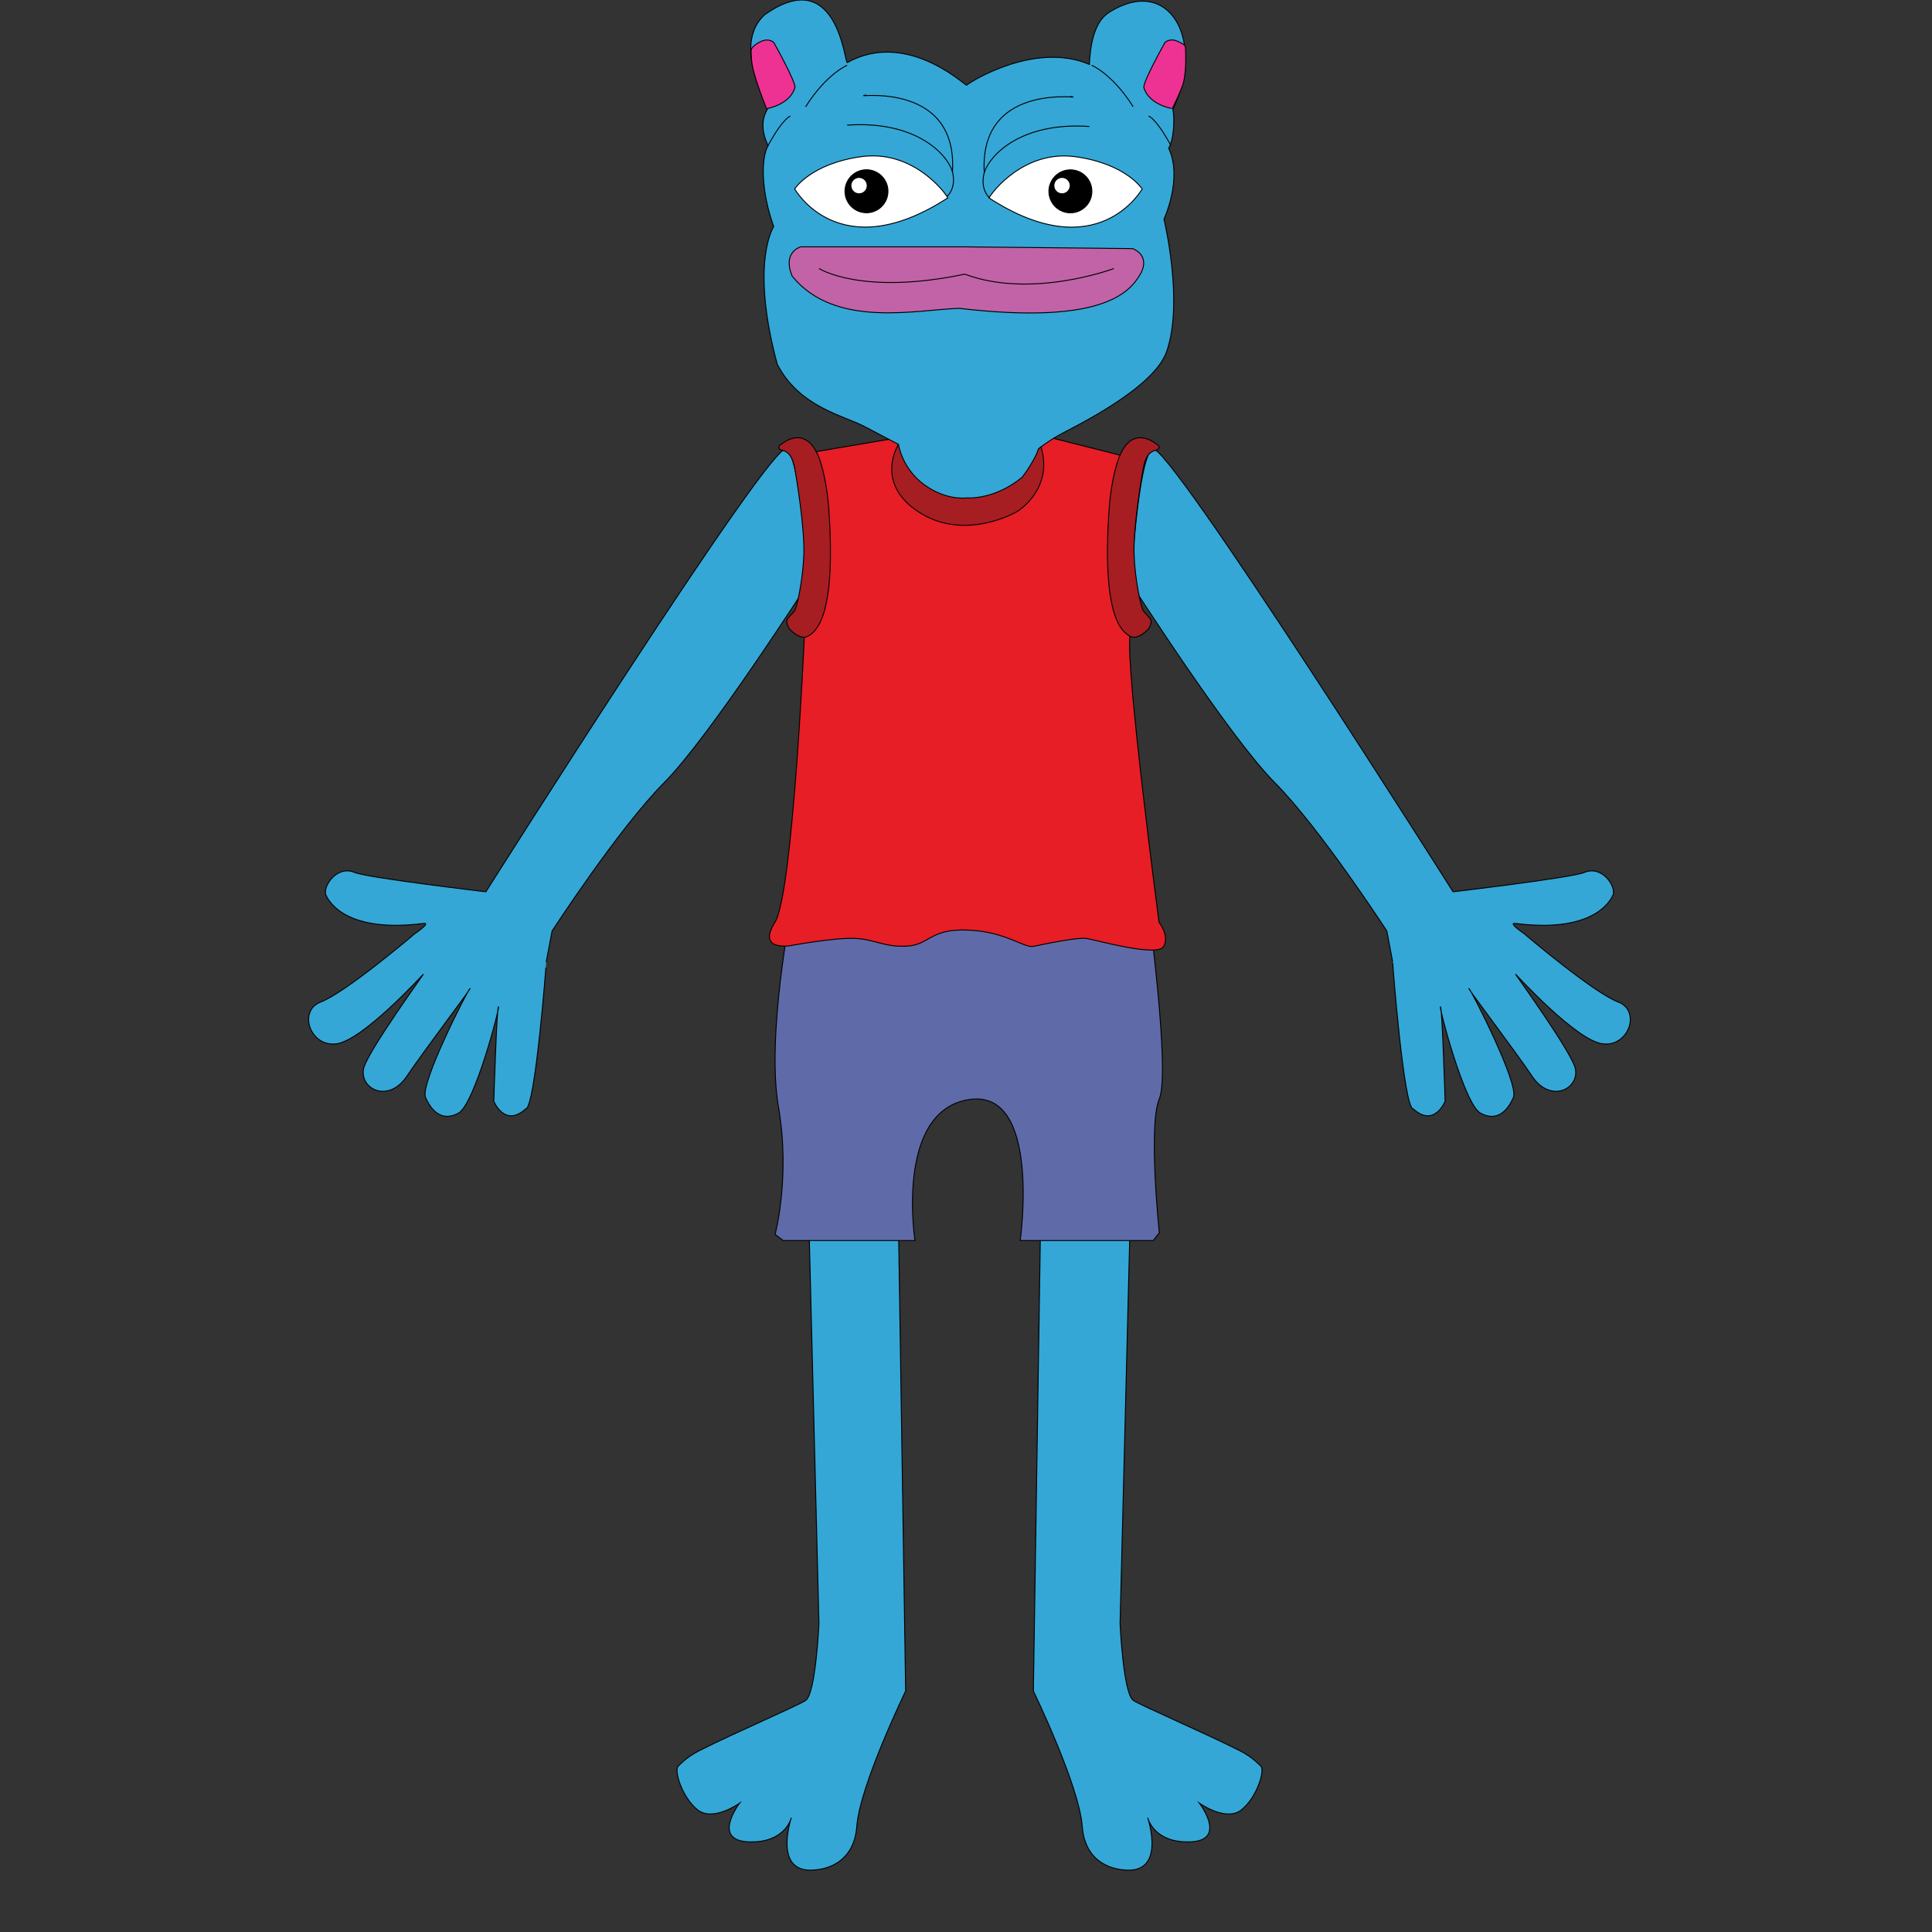 <svg width="300" height="300" viewBox="0 0 300 300" fill="none" xmlns="http://www.w3.org/2000/svg">
<rect x="0" y="0" width="300" height="300" fill="#333333" stroke="none"/>
<g clip-path="url(#clip0_1306_1519)">
<path d="M140.628 262.586C140.628 262.586 133.533 277.204 133.045 283.571C132.56 289.939 127.283 290.288 126.556 290.363C119.885 291.055 122.875 282.26 122.875 282.26C122.875 282.26 122.091 285.731 117.277 285.995C109.925 286.401 114.85 279.99 114.85 279.99C114.85 279.99 110.727 282.962 108.301 281.02C105.874 279.078 104.602 274.773 105.329 274.228C105.532 274.075 106.48 272.906 108.603 271.833C114.038 269.083 123.969 264.824 125.102 264.04C126.681 262.95 127.165 252.092 127.165 252.092L125.469 184.395H139.427L140.628 262.586Z" fill="#34A7D6" stroke="black" stroke-width="0.146" stroke-miterlimit="10"/>
<path d="M85.727 144.57C85.727 144.57 96.043 128.656 103.142 121.518C110.24 114.381 125.467 90.591 125.467 90.591C125.467 90.591 124.398 71.171 122.124 69.706C119.851 68.242 75.447 138.476 75.447 138.476C75.447 138.476 56.996 136.296 55.068 135.473C52.292 134.289 50.065 137.703 50.61 138.975C51.155 140.247 54.066 144.891 65.804 143.387C66.977 143.237 64.347 145.026 64.347 145.026C64.304 145.101 53.564 154.188 49.833 155.577C46.206 156.928 48.151 162.629 52.246 162.084C56.34 161.539 65.437 151.576 65.712 151.301C65.986 151.027 56.817 163.62 56.433 166.039C55.934 169.179 60.345 171.317 63.164 167.13C65.983 162.946 73.263 153.393 72.988 153.482C72.714 153.575 65.163 168.313 66.075 170.405C66.984 172.496 68.623 174.225 71.171 172.86C73.719 171.495 77.678 156.229 77.403 156.318C77.129 156.408 76.676 170.993 76.676 170.993C76.676 170.993 78.358 175.176 81.633 172.176C83.091 172.222 84.872 149.306 84.819 149.384L85.727 144.57Z" fill="#34A7D6" stroke="black" stroke-width="0.146" stroke-miterlimit="10"/>
<path d="M160.461 262.586C160.461 262.586 167.556 277.204 168.044 283.571C168.528 289.939 173.806 290.288 174.533 290.363C181.204 291.055 178.214 282.26 178.214 282.26C178.214 282.26 178.998 285.731 183.812 285.995C191.163 286.401 186.239 279.99 186.239 279.99C186.239 279.99 190.362 282.962 192.788 281.02C195.215 279.078 196.487 274.773 195.76 274.228C195.557 274.075 194.609 272.906 192.485 271.833C187.051 269.083 177.12 264.824 175.987 264.04C174.408 262.95 173.924 252.092 173.924 252.092L175.62 184.395H161.662L160.461 262.586Z" fill="#34A7D6" stroke="black" stroke-width="0.146" stroke-miterlimit="10"/>
<path d="M215.349 144.57C215.349 144.57 205.032 128.656 197.934 121.518C190.836 114.381 175.609 90.591 175.609 90.591C175.609 90.591 176.678 71.171 178.952 69.706C181.225 68.242 225.629 138.476 225.629 138.476C225.629 138.476 244.08 136.296 246.008 135.473C248.784 134.289 251.011 137.703 250.466 138.975C249.921 140.247 247.009 144.891 235.272 143.387C234.099 143.237 236.729 145.026 236.729 145.026C236.772 145.101 247.512 154.188 251.243 155.577C254.87 156.928 252.925 162.629 248.83 162.084C244.736 161.539 235.639 151.576 235.364 151.301C235.09 151.027 244.258 163.62 244.643 166.039C245.142 169.179 240.731 171.317 237.912 167.13C235.093 162.946 227.813 153.393 228.088 153.482C228.362 153.575 235.913 168.313 235.001 170.405C234.092 172.496 232.453 174.225 229.905 172.86C227.357 171.495 223.398 156.229 223.673 156.318C223.947 156.408 224.4 170.993 224.4 170.993C224.4 170.993 222.718 175.176 219.443 172.176C217.985 172.222 216.204 149.306 216.257 149.384L215.349 144.57Z" fill="#34A7D6" stroke="black" stroke-width="0.146" stroke-miterlimit="10"/>
<path d="M122.87 141.181C122.87 141.181 118.978 160.898 120.87 171.834C122.763 182.77 120.354 191.685 120.354 191.685L121.612 192.63H142.073C142.073 192.63 138.962 172.646 150.376 170.754C161.789 168.862 158.415 192.63 158.415 192.63H179.075L180.02 191.415C180.02 191.415 178.263 174.806 180.02 170.619C181.776 166.432 178.206 140.102 178.206 140.102L122.87 141.181Z" fill="#5F6BA8" stroke="black" stroke-width="0.146" stroke-miterlimit="10"/>
<path d="M124.944 97.84C124.944 97.84 123.163 138.755 120.33 143.21C117.493 147.667 122.639 146.855 122.639 146.855C122.639 146.855 129.783 145.526 132.887 145.718C135.994 145.911 137.345 147.104 140.855 146.912C144.365 146.72 144.358 144.154 150.373 144.425C156.384 144.696 158.95 147.283 160.571 146.933C162.193 146.584 167.324 145.526 168.674 145.718C170.025 145.911 179.746 148.697 180.694 146.965C181.638 145.234 179.974 143.21 179.974 143.21C179.974 143.21 174.804 104.051 175.452 98.784C176.101 93.518 175.612 71.104 175.612 71.104L153.687 65.566L124.948 70.427L127.353 90.681L124.944 97.84Z" fill="#E71E25" stroke="black" stroke-width="0.146" stroke-miterlimit="10"/>
<path d="M122.76 97.841C122.76 97.841 124.313 99.462 125.461 98.785C126.608 98.108 129.876 96.045 128.7 79.137C128.482 76.022 127.937 73.342 127.349 71.575C125.35 65.574 121.477 68.874 121.477 68.874C121.477 68.874 120.714 69.202 121.003 69.683C121.291 70.167 122.784 69.49 123.39 72.665C123.722 74.404 124.947 82.037 124.823 86.025C124.698 90.012 123.729 94.413 123.365 94.869C122.556 95.881 122.015 96.016 122.218 96.825C122.421 97.638 122.76 97.841 122.76 97.841Z" fill="#A61E22" stroke="black" stroke-width="0.146" stroke-miterlimit="10"/>
<path d="M178.16 97.841C178.16 97.841 176.607 99.462 175.459 98.785C174.312 98.112 171.044 96.045 172.22 79.137C172.438 76.022 172.983 73.342 173.571 71.575C175.57 65.574 179.443 68.874 179.443 68.874C179.443 68.874 180.206 69.202 179.917 69.683C179.628 70.167 178.135 69.49 177.53 72.665C177.198 74.404 175.972 82.037 176.097 86.025C176.222 90.012 177.191 94.413 177.555 94.869C178.363 95.881 178.905 96.016 178.702 96.825C178.499 97.638 178.16 97.841 178.16 97.841Z" fill="#A61E22" stroke="black" stroke-width="0.146" stroke-miterlimit="10"/>
<path d="M139.515 69.01C139.515 69.01 135.859 74.715 142.216 79.205C149.574 84.404 157.952 79.422 157.952 79.422C157.952 79.422 163.65 75.984 161.644 69.391C159.638 62.799 139.786 69.01 139.786 69.01H139.515Z" fill="#A61E22" stroke="black" stroke-width="0.146" stroke-miterlimit="10"/>
<path d="M119.264 22.627C118.184 24.451 118.116 29.557 120.14 35.184C120.14 35.184 116.427 40.722 120.689 56.557C124.117 63.203 130.941 64.5 134.251 66.239C137.565 67.982 139.518 69.008 139.518 69.008C139.518 69.008 140.035 72.718 143.491 75.251C146.948 77.785 150.076 77.311 150.076 77.311C150.076 77.311 154.36 77.724 158.76 74.072C160.852 71.235 161.258 69.681 161.258 69.681C161.258 69.681 162.766 68.491 164.633 67.454C166.504 66.417 179.168 60.392 181.174 54.558C183.843 46.794 180.74 34.029 180.74 34.029C180.74 34.029 183.694 27.733 181.467 23.008C182.24 21.853 182.457 18.539 182.119 17C187.25 6.352 181.645 -3.978 172.262 1.888C171.535 2.394 169.426 3.719 169.155 9.998C160.749 6.42 150.782 12.628 150.073 13.237C149.061 12.556 140.43 4.799 131.547 9.72C131.116 9.349 129.858 -5.599 118.718 2.301C114.086 6.545 118.245 14.858 119.392 16.587C117.778 18.913 118.654 21.276 119.264 22.627Z" fill="#34A7D6" stroke="black" stroke-width="0.146" stroke-miterlimit="10"/>
<path d="M123.398 29.33C123.398 29.33 130.287 41.691 147.174 30.726C146.625 29.679 141.6 23.233 133.747 24.323C125.893 25.413 123.398 29.33 123.398 29.33Z" fill="white" stroke="black" stroke-width="0.146" stroke-miterlimit="10"/>
<path d="M134.546 33.034C136.388 33.034 137.882 31.541 137.882 29.699C137.882 27.857 136.388 26.363 134.546 26.363C132.704 26.363 131.211 27.857 131.211 29.699C131.211 31.541 132.704 33.034 134.546 33.034Z" fill="black" stroke="black" stroke-width="0.146" stroke-miterlimit="10"/>
<path d="M133.396 29.944C134.016 29.944 134.518 29.442 134.518 28.822C134.518 28.202 134.016 27.699 133.396 27.699C132.776 27.699 132.273 28.202 132.273 28.822C132.273 29.442 132.776 29.944 133.396 29.944Z" fill="white" stroke="white" stroke-width="0.146" stroke-miterlimit="10"/>
<path d="M177.353 29.341C177.353 29.341 170.465 41.703 153.578 30.738C154.127 29.691 159.151 23.244 167.005 24.335C174.859 25.425 177.353 29.341 177.353 29.341Z" fill="white" stroke="black" stroke-width="0.146" stroke-miterlimit="10"/>
<path d="M166.21 33.046C168.052 33.046 169.546 31.552 169.546 29.71C169.546 27.868 168.052 26.375 166.21 26.375C164.368 26.375 162.875 27.868 162.875 29.71C162.875 31.552 164.368 33.046 166.21 33.046Z" fill="black" stroke="black" stroke-width="0.146" stroke-miterlimit="10"/>
<path d="M164.912 29.944C165.531 29.944 166.034 29.442 166.034 28.822C166.034 28.202 165.531 27.699 164.912 27.699C164.292 27.699 163.789 28.202 163.789 28.822C163.789 29.442 164.292 29.944 164.912 29.944Z" fill="white" stroke="white" stroke-width="0.146" stroke-miterlimit="10"/>
<path d="M147.045 30.501C147.045 30.501 148.477 29.378 147.939 26.859C147.918 26.756 147.886 26.645 147.85 26.528C146.991 23.876 142.167 18.699 131.555 19.429" stroke="black" stroke-width="0.146" stroke-miterlimit="10"/>
<path d="M134.529 14.75C131.023 15.47 148.786 11.771 147.899 26.67" stroke="black" stroke-width="0.146" stroke-miterlimit="10"/>
<path d="M153.664 30.712C153.664 30.712 152.231 29.589 152.769 27.07C152.791 26.967 152.823 26.856 152.858 26.738C153.717 24.087 158.542 18.91 169.154 19.64" stroke="black" stroke-width="0.146" stroke-miterlimit="10"/>
<path d="M166.196 14.961C169.703 15.681 151.95 11.939 152.837 26.838" stroke="black" stroke-width="0.146" stroke-miterlimit="10"/>
<path d="M131.544 10.137C131.544 10.137 128.336 11.452 125.094 16.583" stroke="black" stroke-width="0.146" stroke-miterlimit="10"/>
<path d="M122.744 18.035C122.744 18.035 121.696 18.171 119.266 22.593" stroke="black" stroke-width="0.146" stroke-miterlimit="10"/>
<path d="M119.021 16.853C119 16.903 122.692 16.276 123.444 13.579C123.511 12.567 120.169 6.623 120.169 6.623C120.169 6.623 119.495 5.882 118.277 6.388C117.062 6.894 116.723 7.535 116.723 7.535C116.723 7.535 116.52 7.3 116.723 9.527C116.93 11.754 119.021 16.853 119.021 16.853Z" fill="#ED3293" stroke="black" stroke-width="0.146" stroke-miterlimit="10"/>
<path d="M169.508 10.129C169.508 10.129 172.715 11.444 175.958 16.575" stroke="black" stroke-width="0.146" stroke-miterlimit="10"/>
<path d="M178.336 18.027C178.336 18.027 179.384 18.163 181.814 22.585" stroke="black" stroke-width="0.146" stroke-miterlimit="10"/>
<path d="M182.033 16.846C182.054 16.895 178.362 16.268 177.61 13.571C177.543 12.559 180.885 6.615 180.885 6.615C180.885 6.615 181.559 5.874 182.777 6.38C183.992 6.886 184.064 7.199 184.064 7.199C184.064 7.199 184.331 10.521 183.772 12.805C183.472 14.002 182.033 16.846 182.033 16.846Z" fill="#ED3293" stroke="black" stroke-width="0.146" stroke-miterlimit="10"/>
<path d="M124.343 38.328H149.664L175.866 38.602C175.866 38.602 178.777 39.604 177.049 42.604C175.321 45.608 170.742 50.429 148.966 47.882C142.356 48.063 129.677 51.096 123.006 42.879C121.431 39.087 124.343 38.328 124.343 38.328Z" fill="#C163A6" stroke="black" stroke-width="0.146" stroke-miterlimit="10"/>
<path d="M127.188 41.703C127.188 41.703 133.798 45.933 149.808 42.569C160.224 46.482 172.949 41.703 172.949 41.703" stroke="black" stroke-width="0.146" stroke-miterlimit="10"/>
</g>
<defs>
<clipPath id="clip0_1306_1519">
<rect width="300" height="300" fill="white"/>
</clipPath>
</defs>
</svg>
